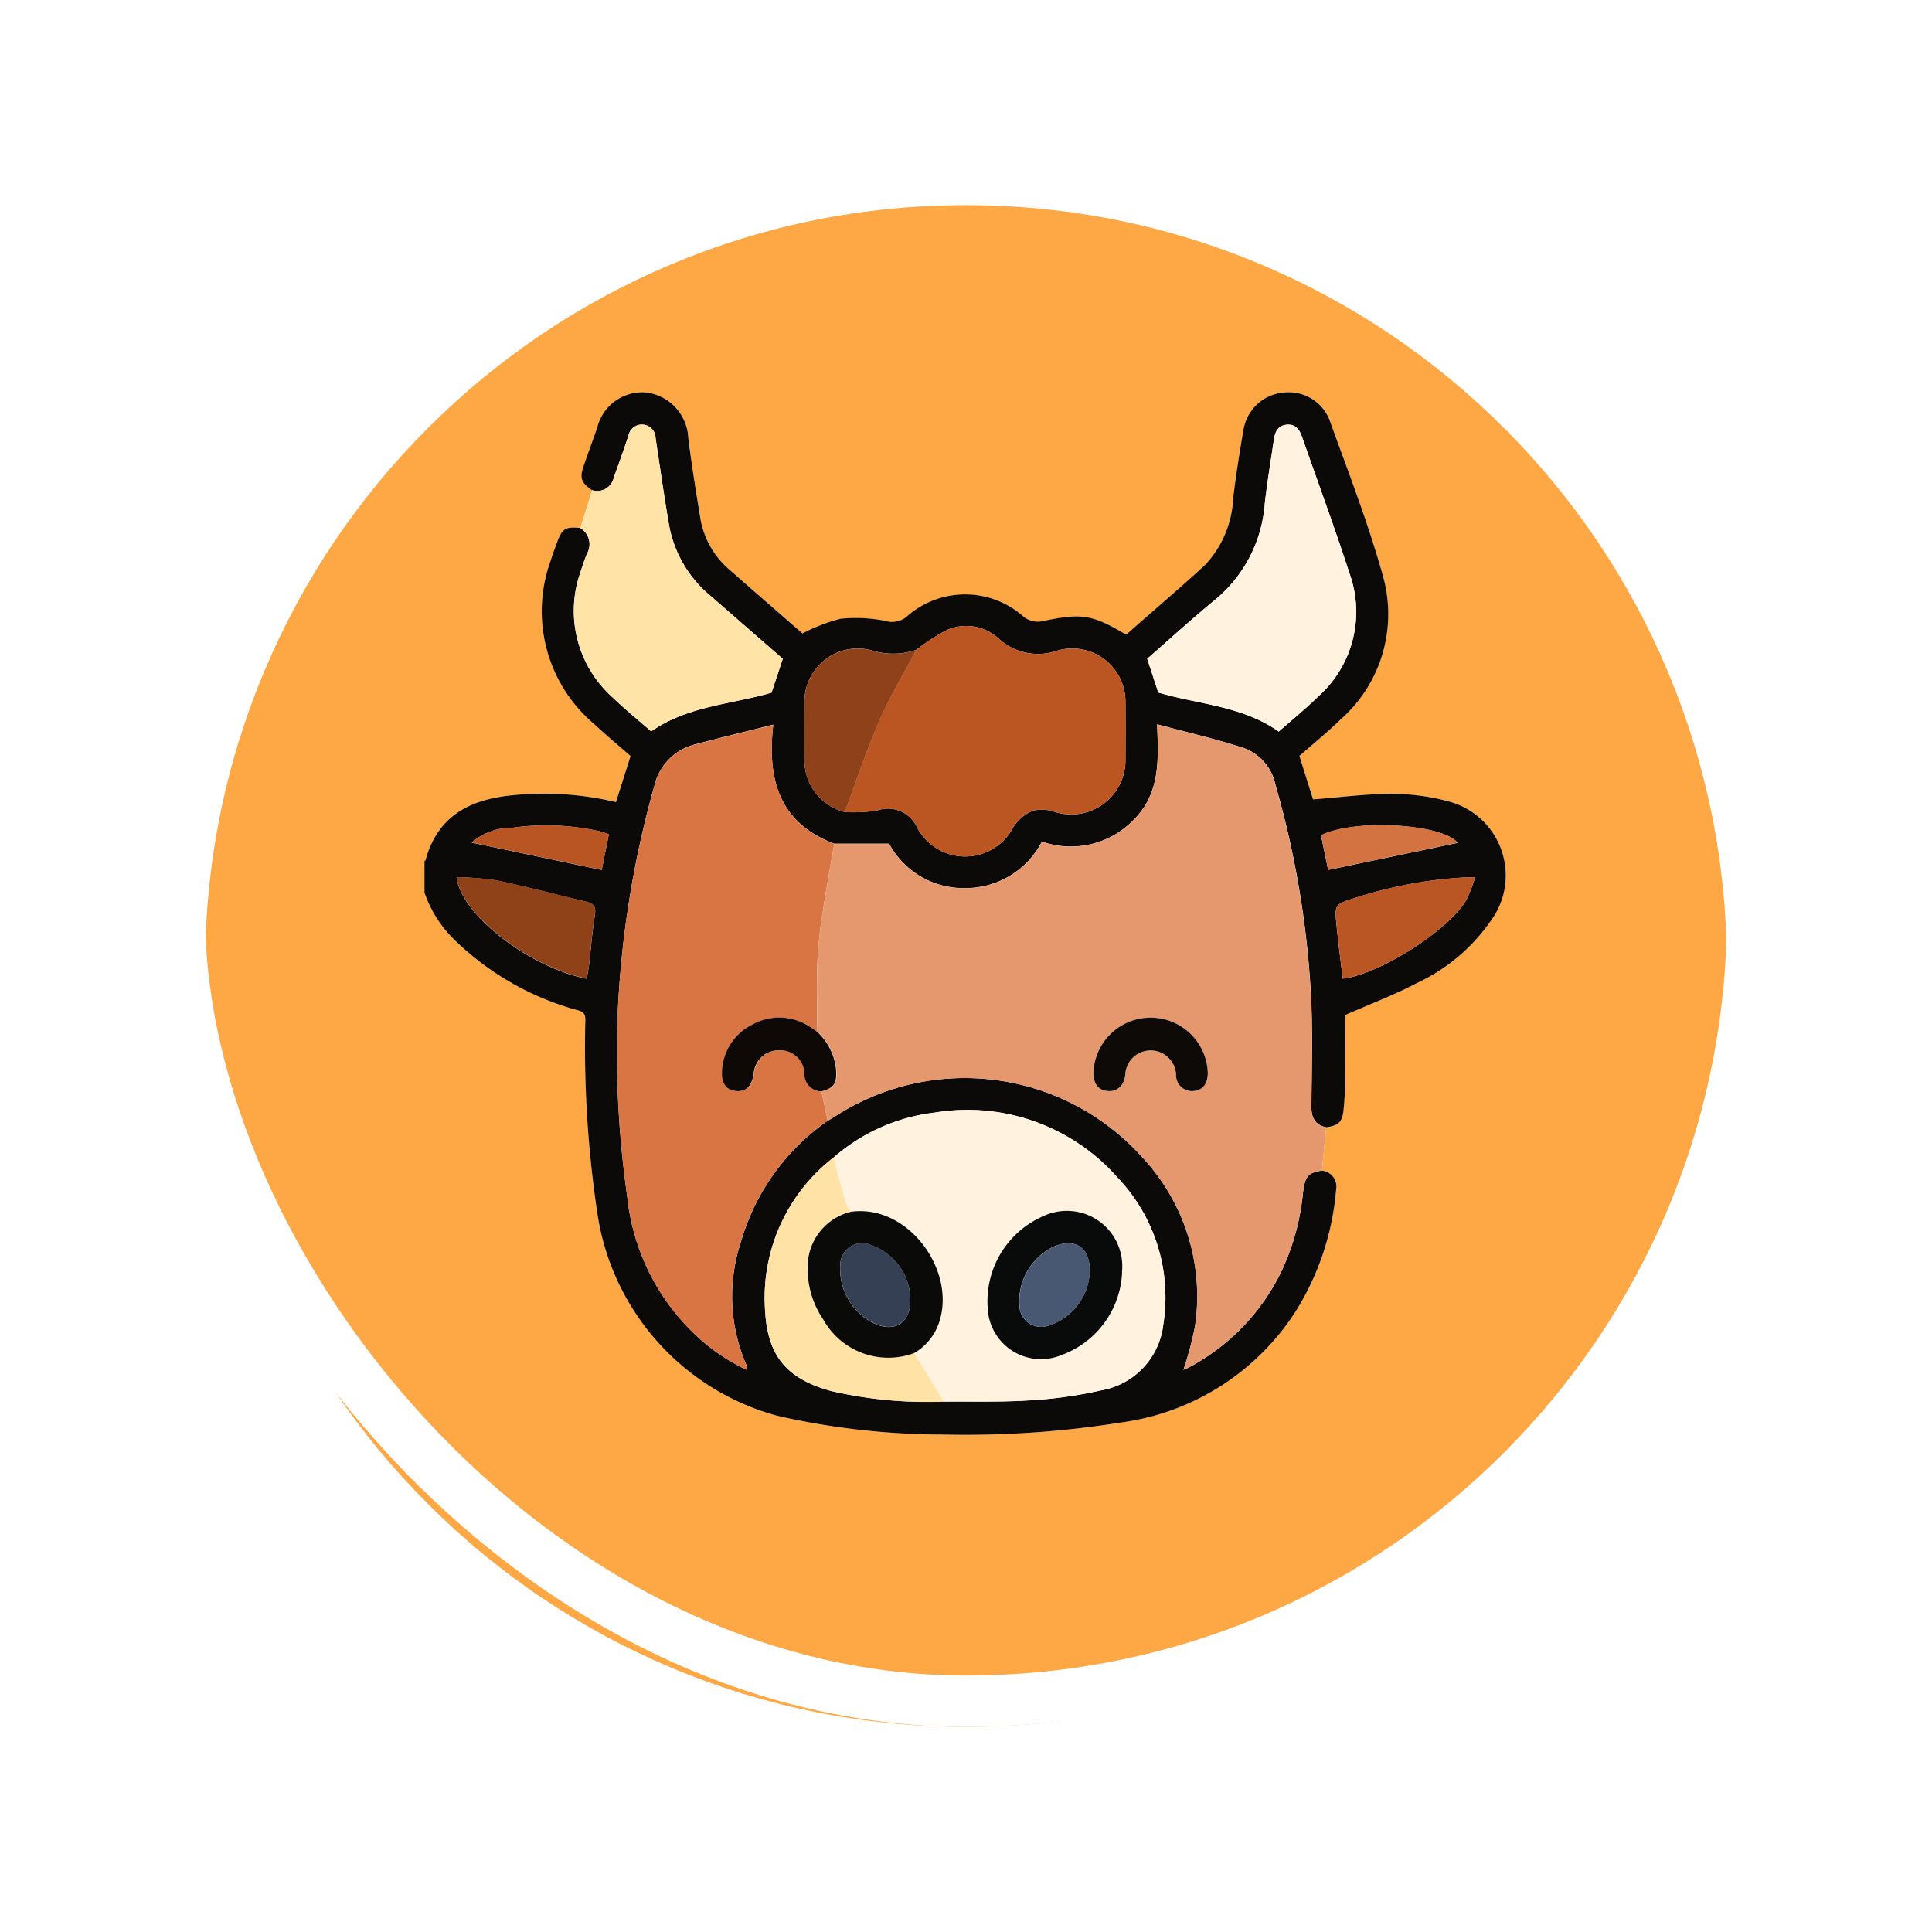 <svg xmlns="http://www.w3.org/2000/svg" xmlns:xlink="http://www.w3.org/1999/xlink" width="113" height="113" viewBox="0 0 113 113">
  <defs>
    <filter id="Path_896985" x="0" y="0" width="113" height="113" filterUnits="userSpaceOnUse">
      <feOffset dy="3" input="SourceAlpha"/>
      <feGaussianBlur stdDeviation="3" result="blur"/>
      <feFlood flood-opacity="0.161"/>
      <feComposite operator="in" in2="blur"/>
      <feComposite in="SourceGraphic"/>
    </filter>
    <clipPath id="clip-path">
      <rect id="Rectangle_415710" data-name="Rectangle 415710" width="63.346" height="63.346" fill="none"/>
    </clipPath>
  </defs>
  <g id="Group_1111349" data-name="Group 1111349" transform="translate(-325.891 -3846)">
    <g id="Group_1111318" data-name="Group 1111318" transform="translate(-5.891)">
      <g id="Group_1109826" data-name="Group 1109826" transform="translate(340.781 3852)">
        <g id="Group_1098742" data-name="Group 1098742">
          <g transform="matrix(1, 0, 0, 1, -9, -6)" filter="url(#Path_896985)">
            <g id="Path_896985-2" data-name="Path 896985" transform="translate(9 6)" fill="#fd9826" opacity="0.859">
              <path d="M 47.5 93.5 C 41.289 93.5 35.265 92.284 29.595 89.886 C 24.118 87.569 19.198 84.252 14.973 80.027 C 10.748 75.802 7.431 70.882 5.114 65.405 C 2.716 59.735 1.5 53.711 1.5 47.5 C 1.5 41.289 2.716 35.265 5.114 29.595 C 7.431 24.118 10.748 19.198 14.973 14.973 C 19.198 10.748 24.118 7.431 29.595 5.114 C 35.265 2.716 41.289 1.5 47.5 1.5 C 53.711 1.5 59.735 2.716 65.405 5.114 C 70.882 7.431 75.802 10.748 80.027 14.973 C 84.252 19.198 87.569 24.118 89.886 29.595 C 92.284 35.265 93.5 41.289 93.5 47.5 C 93.5 53.711 92.284 59.735 89.886 65.405 C 87.569 70.882 84.252 75.802 80.027 80.027 C 75.802 84.252 70.882 87.569 65.405 89.886 C 59.735 92.284 53.711 93.5 47.5 93.5 Z" stroke="none"/>
              <path d="M 47.5 3 C 41.491 3 35.664 4.176 30.179 6.496 C 24.881 8.737 20.121 11.946 16.034 16.034 C 11.946 20.121 8.737 24.881 6.496 30.179 C 4.176 35.664 3 41.491 3 47.5 C 3 53.509 4.176 59.336 6.496 64.821 C 8.737 70.119 11.946 74.879 16.034 78.966 C 20.121 83.054 24.881 86.263 30.179 88.504 C 35.664 90.824 41.491 92 47.5 92 C 53.509 92 59.336 90.824 64.82 88.504 C 70.119 86.263 74.878 83.054 78.966 78.966 C 83.054 74.879 86.263 70.119 88.504 64.821 C 90.824 59.336 92 53.509 92 47.5 C 92 41.491 90.824 35.664 88.504 30.179 C 86.263 24.881 83.054 20.121 78.966 16.034 C 74.878 11.946 70.119 8.737 64.82 6.496 C 59.336 4.176 53.509 3 47.5 3 M 47.5 0 C 73.733 0 95 21.266 95 47.5 L 95 47.5 C 95 73.734 73.733 95 47.5 95 C 21.266 95 0 73.734 0 47.5 L 0 47.5 C 0 21.266 21.266 0 47.5 0 Z" stroke="none" fill="#fff"/>
            </g>
          </g>
          <g id="Rectangle_400907" data-name="Rectangle 400907" transform="translate(0 0)" fill="none" stroke="#fff" stroke-width="3">
            <rect width="95" height="95" rx="47.5" stroke="none"/>
            <rect x="1.5" y="1.5" width="92" height="92" rx="46" fill="none"/>
          </g>
        </g>
      </g>
    </g>
    <g id="Group_1181202" data-name="Group 1181202" transform="translate(350.717 3867.827)">
      <g id="Group_1181201" data-name="Group 1181201" clip-path="url(#clip-path)">
        <path id="Path_1032083" data-name="Path 1032083" d="M0,63.27V30.3a7.032,7.032,0,0,0,1.615,2.629,16.514,16.514,0,0,0,7.312,4.246c.376.1.491.224.48.61a65.477,65.477,0,0,0,.7,11.247A14.475,14.475,0,0,0,20.618,60.905,43.792,43.792,0,0,0,30.268,62a57.742,57.742,0,0,0,10.444-.7A14.417,14.417,0,0,0,50.94,54.826a15.834,15.834,0,0,0,2.384-7.159.935.935,0,0,0-.831-1.1l.247-2.532c.739-.108.944-.314,1.014-1.06.038-.409.07-.821.072-1.232.008-1.46,0-2.919,0-4.265,1.442-.635,2.859-1.169,4.191-1.867A10.839,10.839,0,0,0,62.6,31.6a4.476,4.476,0,0,0-2.588-6.6,12.688,12.688,0,0,0-3.4-.474c-1.526-.007-3.054.2-4.641.323l-.8-2.539c.792-.7,1.626-1.371,2.39-2.117a8.213,8.213,0,0,0,2.478-8.478c-.862-3.085-2.032-6.086-3.123-9.1a2.582,2.582,0,0,0-2.69-1.562A2.609,2.609,0,0,0,47.912,3.2q-.353,2-.609,4.014a6.061,6.061,0,0,1-1.691,3.983c-1.5,1.369-3.049,2.692-4.568,4.027-2.019-1.2-2.6-1.268-4.987-.772a1.318,1.318,0,0,1-1.006-.277,5.141,5.141,0,0,0-6.856.007,1.348,1.348,0,0,1-1.254.232,8.852,8.852,0,0,0-2.6-.122,10.472,10.472,0,0,0-2.228.858c-1.373-1.2-2.8-2.436-4.223-3.686a5.058,5.058,0,0,1-1.746-3.029c-.254-1.558-.5-3.118-.706-4.682a2.815,2.815,0,0,0-2.429-2.691,2.715,2.715,0,0,0-2.895,2.067c-.267.751-.544,1.5-.8,2.252-.238.691-.132.967.5,1.392L9.113,8.976c-.873-.087-1.062.031-1.365.866-.126.345-.255.69-.364,1.041a8.641,8.641,0,0,0,2.54,9.56c.706.656,1.447,1.274,2.132,1.873L11.2,25.008A18.242,18.242,0,0,0,5.217,24.6C2.684,24.834.77,25.79.056,28.426c0,.012-.036.015-.056.022" transform="translate(0 0.077)" fill="#fffefe"/>
        <path id="Path_1032084" data-name="Path 1032084" d="M52.492,47.909a.935.935,0,0,1,.831,1.1A15.842,15.842,0,0,1,50.94,56.17a14.417,14.417,0,0,1-10.228,6.476,57.742,57.742,0,0,1-10.444.7,43.827,43.827,0,0,1-9.651-1.1A14.474,14.474,0,0,1,10.107,50.377a65.477,65.477,0,0,1-.7-11.247c.011-.386-.1-.51-.48-.61a16.514,16.514,0,0,1-7.312-4.246A7.032,7.032,0,0,1,0,31.645V29.793c.019-.007.052-.011.056-.022.714-2.636,2.629-3.592,5.161-3.825a18.244,18.244,0,0,1,5.983.407l.854-2.692c-.684-.6-1.425-1.217-2.132-1.873a8.642,8.642,0,0,1-2.54-9.56c.109-.351.239-.7.365-1.041.3-.835.492-.953,1.365-.866a1.1,1.1,0,0,1,.395,1.5c-.141.339-.26.689-.368,1.041a6.781,6.781,0,0,0,1.87,7.371c.723.7,1.508,1.332,2.251,1.983,2.14-1.5,4.714-1.581,7.039-2.265.222-.671.434-1.308.657-1.98-1.38-1.2-2.788-2.432-4.2-3.659a7,7,0,0,1-2.45-4.153c-.292-1.7-.535-3.4-.79-5.107a.8.8,0,0,0-1.587-.126c-.271.816-.559,1.625-.854,2.432a.991.991,0,0,1-1.273.752c-.63-.425-.735-.7-.5-1.392.259-.754.537-1.5.8-2.252A2.714,2.714,0,0,1,13.006,2.4a2.815,2.815,0,0,1,2.428,2.691c.2,1.565.452,3.125.706,4.682a5.061,5.061,0,0,0,1.746,3.029c1.42,1.25,2.85,2.489,4.223,3.686a10.472,10.472,0,0,1,2.228-.858,8.868,8.868,0,0,1,2.6.121,1.347,1.347,0,0,0,1.254-.232,5.141,5.141,0,0,1,6.856-.007,1.316,1.316,0,0,0,1.006.277c2.39-.5,2.967-.428,4.986.772,1.519-1.335,3.065-2.658,4.568-4.027A6.06,6.06,0,0,0,47.3,8.555q.256-2.013.61-4.014A2.609,2.609,0,0,1,50.23,2.4a2.583,2.583,0,0,1,2.69,1.562c1.091,3.018,2.261,6.018,3.123,9.1a8.213,8.213,0,0,1-2.478,8.478c-.764.745-1.6,1.419-2.39,2.116.281.9.559,1.782.8,2.539,1.588-.121,3.115-.33,4.642-.323a12.672,12.672,0,0,1,3.4.474,4.476,4.476,0,0,1,2.588,6.6,10.842,10.842,0,0,1-4.58,4.005c-1.332.7-2.75,1.232-4.191,1.867,0,1.346.005,2.805,0,4.265,0,.411-.034.823-.073,1.232-.07.746-.274.952-1.013,1.06-.665-.135-.876-.571-.87-1.212.017-1.994.067-3.99,0-5.982a55.2,55.2,0,0,0-2.107-12.854A2.9,2.9,0,0,0,47.947,23.2c-1.641-.539-3.332-.923-5.1-1.4.1,2.108.172,4.06-1.366,5.588a5.1,5.1,0,0,1-5.367,1.274,5.023,5.023,0,0,1-4.51,2.721,4.936,4.936,0,0,1-4.429-2.6H23.964c-3.226-1.209-3.931-3.776-3.562-6.96-1.618.407-3.09.76-4.552,1.149a3.247,3.247,0,0,0-2.4,2.413A58.73,58.73,0,0,0,11.262,39.91a60.819,60.819,0,0,0,.6,9.529,12.941,12.941,0,0,0,3.93,8.018,11.232,11.232,0,0,0,3.073,2.112c.011-.1.031-.148.017-.176a10.053,10.053,0,0,1-.384-7.272,13.01,13.01,0,0,1,5.09-7.129c.14-.084.283-.163.42-.251a13.952,13.952,0,0,1,18.029,2.446,11.886,11.886,0,0,1,3.028,9.854,20.426,20.426,0,0,1-.671,2.519c.123-.055.254-.1.375-.17a12.56,12.56,0,0,0,5.364-5.606,13.8,13.8,0,0,0,1.247-4.541c.114-.995.31-1.226,1.116-1.335M24.579,26.938a10.28,10.28,0,0,0,1.864-.081,1.876,1.876,0,0,1,2.347.93,3.171,3.171,0,0,0,5.656.022,2.526,2.526,0,0,1,1.131-.949,2.273,2.273,0,0,1,1.3.069A3.171,3.171,0,0,0,41,23.82c.006-1.089.007-2.179,0-3.269A3.115,3.115,0,0,0,37,17.5a3.406,3.406,0,0,1-3.426-.717,2.8,2.8,0,0,0-3-.5,11.551,11.551,0,0,0-1.8,1.163,4.179,4.179,0,0,1-2.585.043,3.117,3.117,0,0,0-3.963,3.1q-.008,1.666,0,3.332a3.119,3.119,0,0,0,2.354,3.014m5.8,34.48c1.661-.017,3.326.035,4.981-.072a25.034,25.034,0,0,0,4.193-.583,4.41,4.41,0,0,0,3.656-3.833A10.146,10.146,0,0,0,40.526,48.3a11.7,11.7,0,0,0-10.683-3.788,10.932,10.932,0,0,0-5.918,2.633,10.381,10.381,0,0,0-3.995,9.032c.161,2.614,1.3,3.921,3.85,4.619a24.8,24.8,0,0,0,6.6.619M49.967,22.229c.77-.68,1.572-1.328,2.3-2.047A6.63,6.63,0,0,0,54.1,12.969c-.863-2.666-1.839-5.3-2.761-7.943-.153-.44-.378-.794-.91-.744s-.688.449-.753.905c-.178,1.239-.39,2.475-.527,3.719a8.058,8.058,0,0,1-2.924,5.629c-1.364,1.12-2.667,2.314-3.953,3.437l.647,1.972c2.362.7,4.9.772,7.048,2.283M53.71,36.681c2.164-.25,6.227-2.845,7.242-4.627a9.3,9.3,0,0,0,.495-1.293c-.289,0-.429-.005-.569,0a25.407,25.407,0,0,0-6.443,1.2c-1.2.373-1.21.384-1.085,1.626.1,1.034.238,2.065.359,3.1m-44.215,0c.045-.278.1-.554.134-.832.112-.955.181-1.917.336-2.864.075-.461-.023-.693-.476-.8-1.75-.416-3.49-.88-5.249-1.25a18.17,18.17,0,0,0-2.358-.193c.25,2.195,4.263,5.279,7.613,5.941m43.36-6.364,7.571-1.584c-.8-1.084-5.942-1.45-7.986-.444l.415,2.028m-50.088-1.6,7.6,1.6c.126-.63.269-1.344.417-2.082a4.294,4.294,0,0,0-.455-.161,14.306,14.306,0,0,0-5.2-.225,3.575,3.575,0,0,0-2.365.865" transform="translate(0 -1.268)" fill="#0c0a09"/>
        <path id="Path_1032085" data-name="Path 1032085" d="M78.654,70.049c-.806.109-1,.34-1.116,1.335a13.8,13.8,0,0,1-1.247,4.541,12.563,12.563,0,0,1-5.364,5.606c-.121.067-.252.115-.375.17a20.592,20.592,0,0,0,.671-2.519A11.886,11.886,0,0,0,68.2,69.328a13.951,13.951,0,0,0-18.028-2.446c-.138.088-.28.168-.421.251q-.182-.858-.366-1.717c.727-.2.9-.429.879-1.154a3.445,3.445,0,0,0-1.13-2.347c0-1.386-.039-2.773.015-4.156a27.063,27.063,0,0,1,.32-2.913c.2-1.309.439-2.61.662-3.914h3.21a4.936,4.936,0,0,0,4.429,2.6,5.024,5.024,0,0,0,4.51-2.721,5.1,5.1,0,0,0,5.367-1.274c1.538-1.529,1.468-3.481,1.365-5.588,1.767.475,3.459.86,5.1,1.4a2.9,2.9,0,0,1,1.812,2.127,55.171,55.171,0,0,1,2.106,12.853c.071,1.991.021,3.987,0,5.982-.005.641.206,1.077.871,1.212q-.123,1.266-.247,2.532m-6.676-5.725a3.347,3.347,0,0,0-6.688-.033c-.016.655.275,1.051.81,1.1.579.055.963-.293,1.051-.951a1.487,1.487,0,0,1,2.972.028.923.923,0,0,0,1.008.925c.543-.035.851-.425.847-1.07" transform="translate(-26.162 -23.408)" fill="#e5976e"/>
        <path id="Path_1032086" data-name="Path 1032086" d="M19.782,10.28a.991.991,0,0,0,1.273-.751c.295-.807.583-1.617.854-2.432a.8.8,0,0,1,1.586.126c.255,1.7.5,3.409.79,5.106a7,7,0,0,0,2.45,4.153c1.409,1.227,2.817,2.456,4.2,3.659l-.657,1.98c-2.325.684-4.9.77-7.039,2.266-.744-.652-1.528-1.286-2.251-1.983a6.782,6.782,0,0,1-1.87-7.372c.108-.351.227-.7.369-1.041a1.105,1.105,0,0,0-.4-1.5l.693-2.207" transform="translate(-9.977 -3.434)" fill="#ffe3a7"/>
        <path id="Path_1032087" data-name="Path 1032087" d="M36.036,65.448q.183.858.365,1.717a13.013,13.013,0,0,0-5.09,7.129,10.055,10.055,0,0,0,.384,7.272c.014.028-.006.073-.017.176a11.239,11.239,0,0,1-3.073-2.112,12.937,12.937,0,0,1-3.929-8.018,60.82,60.82,0,0,1-.6-9.529,58.733,58.733,0,0,1,2.193-14.514,3.247,3.247,0,0,1,2.4-2.413c1.463-.389,2.935-.743,4.552-1.149-.369,3.184.336,5.751,3.562,6.96-.223,1.3-.467,2.6-.662,3.914a26.828,26.828,0,0,0-.32,2.913c-.055,1.383-.015,2.77-.015,4.156-.135-.093-.265-.192-.4-.276a3.233,3.233,0,0,0-3.344-.146,3.193,3.193,0,0,0-1.8,2.692c-.06.747.248,1.163.824,1.209.594.047.916-.277,1.026-1.033a1.463,1.463,0,0,1,1.5-1.349,1.413,1.413,0,0,1,1.463,1.363,1,1,0,0,0,.993,1.042" transform="translate(-12.817 -23.439)" fill="#d87543"/>
        <path id="Path_1032088" data-name="Path 1032088" d="M51.192,95.028A10.937,10.937,0,0,1,57.11,92.4a11.7,11.7,0,0,1,10.683,3.789,10.144,10.144,0,0,1,2.685,8.627,4.411,4.411,0,0,1-3.656,3.833,25.027,25.027,0,0,1-4.193.582c-1.655.107-3.32.055-4.981.072l-.317-.515-1.422-2.321a3.3,3.3,0,0,0,1.507-1.941c.884-2.993-1.886-6.782-5.2-6.33a2.291,2.291,0,0,1-.3-.505c-.255-.882-.484-1.771-.722-2.658m16.881,6.7a3.239,3.239,0,0,0-4.6-3.274,5.425,5.425,0,0,0-3.254,5.371,3.117,3.117,0,0,0,4.3,2.761,5.4,5.4,0,0,0,3.562-4.858" transform="translate(-27.268 -49.148)" fill="#fff2df"/>
        <path id="Path_1032089" data-name="Path 1032089" d="M56.786,33.024a11.563,11.563,0,0,1,1.8-1.163,2.8,2.8,0,0,1,3,.5,3.4,3.4,0,0,0,3.425.717,3.115,3.115,0,0,1,4,3.052c.008,1.089.007,2.179,0,3.269a3.171,3.171,0,0,1-4.124,3.11,2.272,2.272,0,0,0-1.3-.07,2.526,2.526,0,0,0-1.131.949,3.171,3.171,0,0,1-5.656-.022,1.875,1.875,0,0,0-2.347-.93,10.325,10.325,0,0,1-1.864.081c.671-1.795,1.272-3.62,2.036-5.374.617-1.417,1.431-2.749,2.157-4.119" transform="translate(-28.014 -16.846)" fill="#bb5623"/>
        <path id="Path_1032090" data-name="Path 1032090" d="M98.147,24.391C96,22.879,93.461,22.81,91.1,22.107c-.2-.61-.415-1.266-.647-1.972,1.287-1.123,2.589-2.318,3.953-3.437a8.057,8.057,0,0,0,2.924-5.63c.136-1.244.349-2.479.527-3.719.065-.457.218-.855.753-.906s.757.3.91.744c.923,2.647,1.9,5.277,2.761,7.943a6.63,6.63,0,0,1-1.828,7.212c-.733.719-1.535,1.367-2.3,2.047" transform="translate(-48.18 -3.43)" fill="#fff3df"/>
        <path id="Path_1032091" data-name="Path 1032091" d="M51.328,109.606l1.422,2.321.317.515a24.78,24.78,0,0,1-6.6-.619c-2.546-.7-3.69-2.005-3.85-4.619a10.38,10.38,0,0,1,3.994-9.032c.238.887.468,1.776.722,2.658a2.262,2.262,0,0,0,.3.5,3.316,3.316,0,0,0-2.531,3.4,5.193,5.193,0,0,0,.9,2.887,4.361,4.361,0,0,0,5.324,1.981" transform="translate(-22.688 -52.292)" fill="#ffe2a6"/>
        <path id="Path_1032092" data-name="Path 1032092" d="M54.1,34.533c-.726,1.37-1.54,2.7-2.157,4.119-.764,1.754-1.365,3.579-2.036,5.374a3.119,3.119,0,0,1-2.354-3.014q-.01-1.666,0-3.333a3.117,3.117,0,0,1,3.963-3.1,4.176,4.176,0,0,0,2.585-.043" transform="translate(-25.326 -18.355)" fill="#8f4119"/>
        <path id="Path_1032093" data-name="Path 1032093" d="M114.457,69.026c-.121-1.031-.254-2.063-.359-3.1-.126-1.242-.118-1.252,1.085-1.626a25.407,25.407,0,0,1,6.443-1.2c.14-.006.28,0,.569,0A9.294,9.294,0,0,1,121.7,64.4c-1.016,1.782-5.079,4.376-7.242,4.627" transform="translate(-60.747 -33.613)" fill="#ba5623"/>
        <path id="Path_1032094" data-name="Path 1032094" d="M11.639,69c-3.351-.663-7.363-3.747-7.613-5.941a18.157,18.157,0,0,1,2.358.193c1.76.37,3.5.834,5.249,1.25.454.108.551.34.476.8-.155.948-.225,1.91-.336,2.864-.033.279-.088.554-.134.832" transform="translate(-2.144 -33.59)" fill="#8f4118"/>
        <path id="Path_1032095" data-name="Path 1032095" d="M112.623,59.172l-.415-2.028c2.044-1.006,7.19-.64,7.986.444l-7.571,1.584" transform="translate(-59.768 -30.123)" fill="#d47342"/>
        <path id="Path_1032096" data-name="Path 1032096" d="M5.92,57.587a3.575,3.575,0,0,1,2.365-.865,14.306,14.306,0,0,1,5.2.225,4.293,4.293,0,0,1,.455.161c-.148.737-.291,1.452-.417,2.082l-7.6-1.6" transform="translate(-3.153 -30.137)" fill="#b85523"/>
        <path id="Path_1032097" data-name="Path 1032097" d="M43.061,84.963a1,1,0,0,1-.993-1.042A1.413,1.413,0,0,0,40.6,82.559a1.463,1.463,0,0,0-1.5,1.349c-.11.756-.433,1.08-1.026,1.033-.577-.045-.884-.461-.824-1.209a3.193,3.193,0,0,1,1.8-2.692,3.233,3.233,0,0,1,3.344.146c.14.084.27.184.4.276a3.445,3.445,0,0,1,1.13,2.347c.021.726-.152.958-.879,1.155" transform="translate(-19.842 -42.955)" fill="#0e0906"/>
        <path id="Path_1032098" data-name="Path 1032098" d="M90.411,83.877c0,.645-.3,1.035-.847,1.07a.923.923,0,0,1-1.008-.925,1.487,1.487,0,0,0-2.972-.028c-.088.658-.472,1.006-1.051.951-.535-.05-.826-.446-.81-1.1a3.347,3.347,0,0,1,6.688.033" transform="translate(-44.595 -42.961)" fill="#0d0a08"/>
        <path id="Path_1032099" data-name="Path 1032099" d="M54.193,113.17a4.361,4.361,0,0,1-5.324-1.981,5.188,5.188,0,0,1-.9-2.887,3.315,3.315,0,0,1,2.53-3.4c3.313-.452,6.082,3.336,5.2,6.33a3.3,3.3,0,0,1-1.508,1.941m-.222-3.1a3.417,3.417,0,0,0-2.311-3.223,1.277,1.277,0,0,0-1.786,1.169,3.543,3.543,0,0,0,1.964,3.408c1.219.567,2.134-.014,2.133-1.354" transform="translate(-25.553 -55.855)" fill="#0a0a09"/>
        <path id="Path_1032100" data-name="Path 1032100" d="M78.329,108.445a5.4,5.4,0,0,1-3.562,4.857,3.116,3.116,0,0,1-4.3-2.76,5.426,5.426,0,0,1,3.254-5.371,3.24,3.24,0,0,1,4.6,3.274m-1.888-.059c.016-1.4-.87-1.978-2.15-1.412a3.557,3.557,0,0,0-1.946,3.6,1.267,1.267,0,0,0,1.538,1.042,3.443,3.443,0,0,0,2.558-3.231" transform="translate(-37.524 -55.868)" fill="#090a0a"/>
        <path id="Path_1032101" data-name="Path 1032101" d="M56.124,112.224c0,1.34-.914,1.921-2.133,1.354a3.542,3.542,0,0,1-1.964-3.408A1.277,1.277,0,0,1,53.813,109a3.418,3.418,0,0,1,2.311,3.223" transform="translate(-27.705 -58.013)" fill="#354054"/>
        <path id="Path_1032102" data-name="Path 1032102" d="M78.559,110.522A3.443,3.443,0,0,1,76,113.753a1.267,1.267,0,0,1-1.538-1.042,3.557,3.557,0,0,1,1.946-3.6c1.28-.566,2.166.015,2.15,1.412" transform="translate(-39.642 -58.004)" fill="#495872"/>
      </g>
    </g>
  </g>
</svg>
